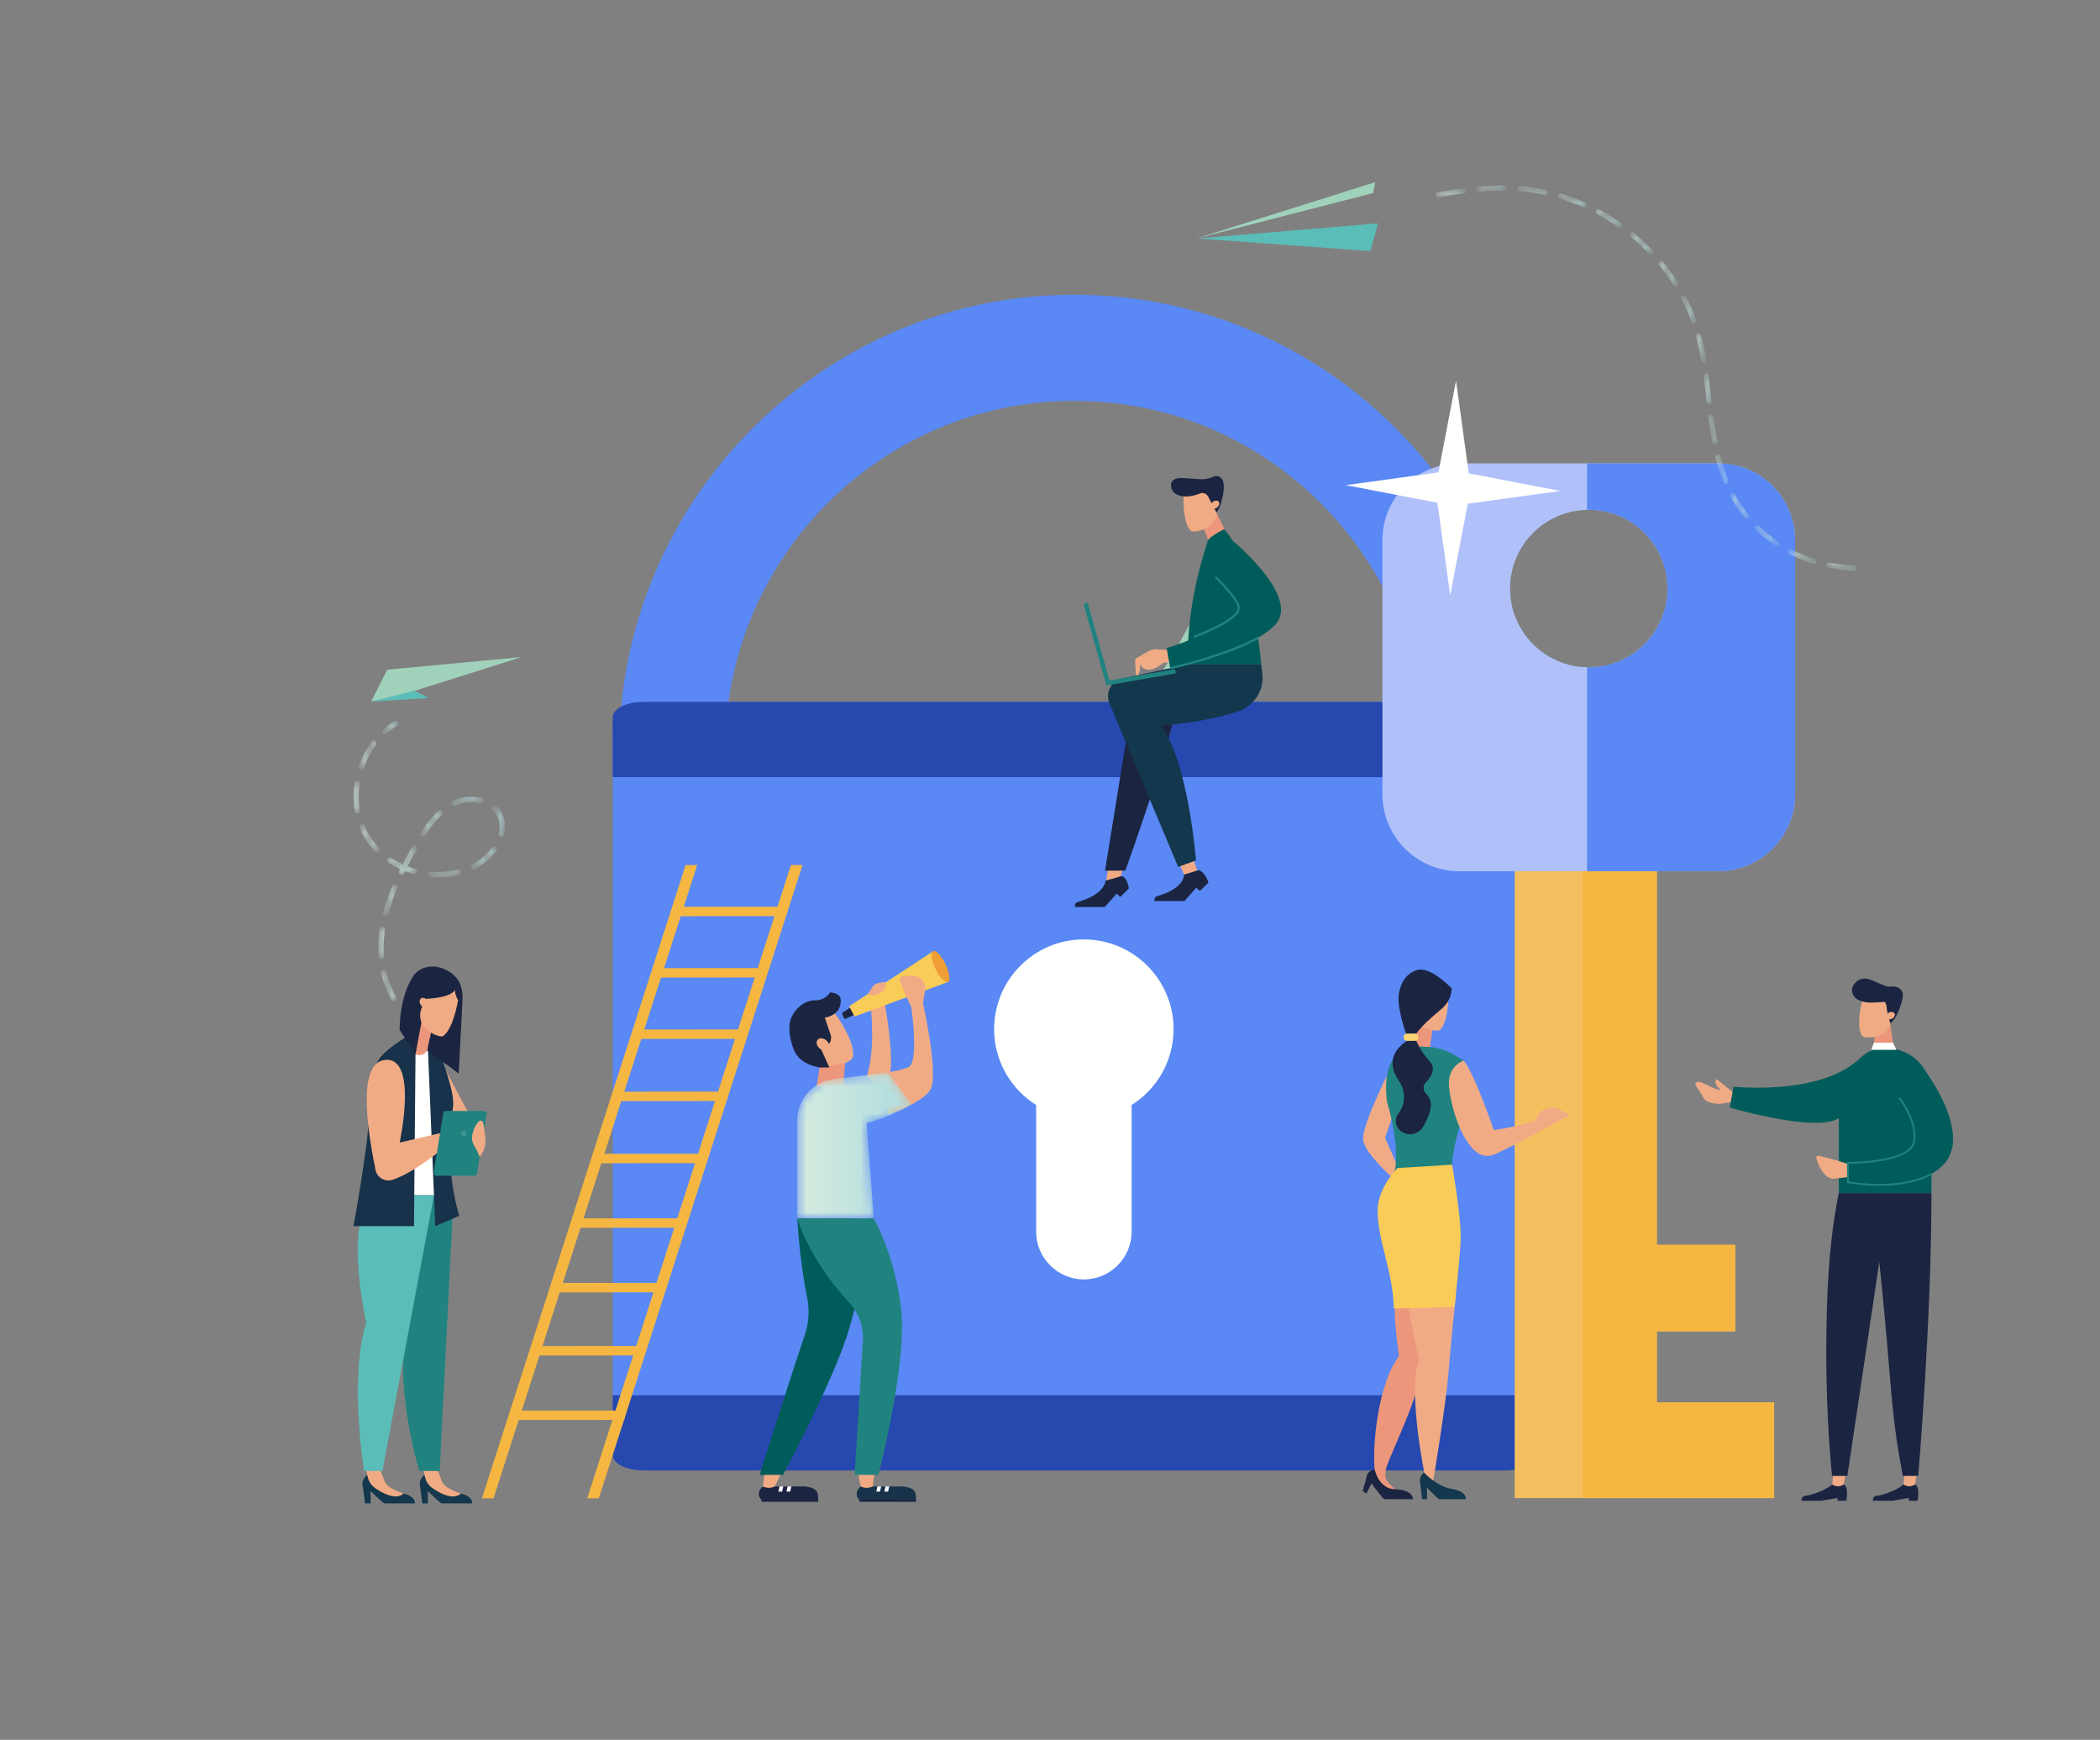 <svg width="233" height="193" viewBox="0 0 233 193" fill="none" xmlns="http://www.w3.org/2000/svg">
<rect x="0" y="0" width="233" height="193" fill="#808080" stroke="none"/>
<path fill-rule="evenodd" clip-rule="evenodd" d="M80.661 79.252C82.646 59.742 99.159 44.466 119.182 44.466C139.206 44.466 155.719 59.742 157.703 79.252H169.516C167.494 53.244 145.7 32.696 119.182 32.696C92.665 32.696 70.871 53.244 68.849 79.252H80.661Z" fill="#5A88F4"/>
<path fill-rule="evenodd" clip-rule="evenodd" d="M166.975 162.549H71.391C69.515 162.549 67.981 161.014 67.981 159.139V81.272C67.981 79.397 69.515 77.862 71.391 77.862H166.975C168.851 77.862 170.385 79.397 170.385 81.272V159.139C170.385 161.014 168.851 162.549 166.975 162.549Z" fill="#5A88F4"/>
<path fill-rule="evenodd" clip-rule="evenodd" d="M170.385 86.207V79.567C170.385 78.629 168.851 77.862 166.975 77.862H71.391C69.515 77.862 67.981 78.629 67.981 79.567V86.207H170.385Z" fill="#2648AF"/>
<path fill-rule="evenodd" clip-rule="evenodd" d="M67.981 154.773V161.414C67.981 162.351 69.515 163.119 71.391 163.119H166.975C168.851 163.119 170.385 162.351 170.385 161.414V154.773H67.981Z" fill="#2648AF"/>
<path fill-rule="evenodd" clip-rule="evenodd" d="M130.211 114.163C130.211 108.665 125.754 104.208 120.256 104.208C114.759 104.208 110.302 108.665 110.302 114.163C110.302 117.712 112.165 120.819 114.962 122.582V136.631C114.962 139.543 117.346 141.926 120.258 141.926C123.172 141.926 125.556 139.543 125.556 136.631V122.58C128.349 120.817 130.211 117.711 130.211 114.163Z" fill="#FFFFFE"/>
<path fill-rule="evenodd" clip-rule="evenodd" d="M42.969 74.287L41.17 77.826L44.948 76.963L57.875 72.89L42.969 74.287Z" fill="#A0D2BB"/>
<path fill-rule="evenodd" clip-rule="evenodd" d="M41.17 77.826L47.589 77.427L46.016 76.627L41.17 77.826Z" fill="#5BBDB7"/>
<mask id="mask0" mask-type="alpha" maskUnits="userSpaceOnUse" x="42" y="79" width="3" height="3">
<path d="M42.587 81.387C42.553 81.37 42.522 81.346 42.496 81.316C42.386 81.19 42.4 81 42.526 80.89C42.923 80.545 43.35 80.237 43.796 79.975C43.94 79.889 44.125 79.937 44.209 80.082C44.294 80.226 44.246 80.411 44.102 80.495C43.688 80.738 43.291 81.025 42.922 81.346C42.826 81.429 42.694 81.441 42.587 81.387Z" fill="white"/>
</mask>
<g mask="url(#mask0)">
<path fill-rule="evenodd" clip-rule="evenodd" d="M42.587 81.387C42.553 81.37 42.522 81.346 42.496 81.316C42.386 81.19 42.4 81 42.526 80.89C42.923 80.545 43.35 80.237 43.796 79.975C43.94 79.889 44.125 79.937 44.209 80.082C44.294 80.226 44.246 80.411 44.102 80.495C43.688 80.738 43.291 81.025 42.922 81.346C42.826 81.429 42.694 81.441 42.587 81.387Z" fill="url(#paint0_linear)"/>
</g>
<mask id="mask1" mask-type="alpha" maskUnits="userSpaceOnUse" x="39" y="82" width="18" height="33">
<path d="M50.243 89.368C50.185 89.338 50.136 89.289 50.107 89.225C50.037 89.073 50.103 88.894 50.254 88.824C51.236 88.371 52.396 88.262 53.436 88.525C53.596 88.567 53.695 88.73 53.654 88.892C53.614 89.054 53.449 89.151 53.288 89.111C52.393 88.884 51.354 88.982 50.507 89.373C50.42 89.413 50.323 89.408 50.243 89.368ZM55.491 92.797C55.368 92.735 55.3 92.594 55.335 92.455C55.516 91.733 55.449 91.067 55.139 90.475C55.029 90.267 54.891 90.075 54.725 89.905C54.609 89.785 54.611 89.594 54.731 89.478C54.85 89.362 55.042 89.364 55.158 89.484C55.363 89.696 55.537 89.934 55.673 90.194C56.05 90.911 56.136 91.743 55.921 92.602C55.88 92.763 55.716 92.862 55.554 92.822C55.532 92.816 55.511 92.808 55.491 92.797ZM39.925 85.413C39.793 85.346 39.727 85.19 39.776 85.046C39.931 84.594 40.12 84.15 40.334 83.728C40.595 83.216 40.899 82.727 41.239 82.275C41.339 82.142 41.528 82.115 41.662 82.216C41.795 82.316 41.822 82.506 41.721 82.639C41.403 83.062 41.117 83.521 40.873 84.001C40.67 84.399 40.494 84.817 40.348 85.242C40.294 85.4 40.122 85.484 39.964 85.43C39.95 85.425 39.937 85.419 39.925 85.413ZM46.817 92.752C46.808 92.747 46.798 92.742 46.79 92.737C46.649 92.646 46.609 92.459 46.699 92.319C47.378 91.266 48.004 90.496 48.668 89.897C48.792 89.785 48.983 89.795 49.095 89.919C49.206 90.042 49.196 90.233 49.072 90.345C48.449 90.908 47.856 91.639 47.207 92.646C47.122 92.778 46.953 92.822 46.817 92.752ZM52.395 96.387C52.341 96.359 52.294 96.314 52.264 96.256C52.188 96.107 52.247 95.925 52.395 95.849C52.621 95.733 52.841 95.606 53.05 95.47C53.644 95.084 54.179 94.574 54.596 93.993C54.693 93.858 54.883 93.827 55.017 93.924C55.153 94.022 55.183 94.21 55.086 94.346C54.625 94.986 54.035 95.55 53.379 95.976C53.154 96.123 52.915 96.261 52.67 96.387C52.581 96.432 52.479 96.429 52.395 96.387ZM39.521 90.226C39.439 90.185 39.377 90.106 39.36 90.009C39.181 88.991 39.172 87.937 39.33 86.875C39.355 86.71 39.508 86.596 39.673 86.621C39.839 86.645 39.952 86.8 39.927 86.964C39.778 87.961 39.788 88.951 39.955 89.905C39.983 90.069 39.874 90.226 39.71 90.254C39.643 90.266 39.577 90.255 39.521 90.226ZM47.66 97.266C47.553 97.211 47.485 97.097 47.496 96.971C47.509 96.805 47.656 96.681 47.822 96.695C48.828 96.781 49.813 96.705 50.749 96.467C50.91 96.426 51.075 96.524 51.116 96.686C51.157 96.847 51.059 97.012 50.898 97.053C49.896 97.307 48.844 97.389 47.771 97.297C47.731 97.293 47.693 97.282 47.66 97.266ZM41.69 94.514C41.661 94.5 41.634 94.48 41.611 94.456C41.151 93.983 40.751 93.463 40.423 92.911C40.218 92.566 40.036 92.201 39.883 91.827C39.819 91.672 39.893 91.496 40.047 91.433C40.202 91.369 40.378 91.444 40.441 91.598C40.584 91.945 40.752 92.283 40.942 92.603C41.246 93.114 41.616 93.596 42.043 94.035C42.16 94.154 42.157 94.346 42.037 94.462C41.943 94.554 41.802 94.571 41.69 94.514ZM44.419 97.001C44.272 96.926 44.212 96.747 44.285 96.598C44.318 96.532 44.35 96.466 44.383 96.4C43.924 96.187 43.481 95.94 43.065 95.662C42.927 95.57 42.889 95.382 42.982 95.244C43.075 95.105 43.262 95.065 43.401 95.16C43.796 95.424 44.219 95.66 44.658 95.862C44.982 95.239 45.339 94.593 45.744 93.896C45.828 93.752 46.014 93.704 46.157 93.787C46.301 93.871 46.35 94.056 46.266 94.2C45.876 94.871 45.531 95.496 45.217 96.096C45.499 96.205 45.786 96.299 46.078 96.38C46.242 96.427 46.334 96.592 46.288 96.752C46.244 96.913 46.077 97.007 45.916 96.963C45.586 96.871 45.259 96.762 44.94 96.637C44.902 96.713 44.864 96.789 44.827 96.865C44.753 97.014 44.572 97.076 44.423 97.002C44.421 97.002 44.42 97.001 44.419 97.001ZM42.665 101.548C42.541 101.485 42.474 101.342 42.511 101.201C42.759 100.265 43.097 99.282 43.518 98.28C43.582 98.126 43.759 98.054 43.913 98.118C44.062 98.177 44.139 98.359 44.074 98.513C43.665 99.49 43.335 100.446 43.094 101.357C43.052 101.517 42.887 101.614 42.725 101.571C42.704 101.565 42.684 101.557 42.665 101.548ZM42.148 106.378C42.057 106.332 41.992 106.24 41.984 106.131L41.975 105.985C41.923 105.024 41.975 104.028 42.129 103.023C42.154 102.858 42.309 102.744 42.473 102.77C42.638 102.793 42.751 102.949 42.726 103.113C42.578 104.078 42.529 105.034 42.578 105.952L42.586 106.088C42.598 106.254 42.472 106.398 42.306 106.41C42.25 106.414 42.195 106.402 42.148 106.378ZM43.558 111.009C43.507 110.983 43.463 110.943 43.433 110.889C42.916 109.979 42.526 109.003 42.275 107.987C42.235 107.825 42.335 107.661 42.497 107.621C42.658 107.582 42.822 107.68 42.862 107.842C43.099 108.805 43.468 109.73 43.957 110.591C44.04 110.736 43.989 110.92 43.844 111.002C43.752 111.054 43.645 111.053 43.558 111.009ZM46.889 114.504C46.882 114.501 46.877 114.498 46.872 114.495C45.998 113.979 45.2 113.287 44.498 112.44C44.392 112.311 44.41 112.121 44.538 112.014C44.667 111.908 44.857 111.928 44.964 112.055C45.62 112.848 46.365 113.494 47.179 113.974C47.322 114.059 47.37 114.244 47.285 114.388C47.204 114.526 47.03 114.576 46.889 114.504Z" fill="white"/>
</mask>
<g mask="url(#mask1)">
<path fill-rule="evenodd" clip-rule="evenodd" d="M50.243 89.368C50.185 89.338 50.136 89.289 50.107 89.225C50.037 89.073 50.103 88.894 50.254 88.824C51.236 88.371 52.396 88.262 53.436 88.525C53.596 88.567 53.695 88.73 53.654 88.892C53.614 89.054 53.449 89.151 53.288 89.111C52.393 88.884 51.354 88.982 50.507 89.373C50.42 89.413 50.323 89.408 50.243 89.368ZM55.491 92.797C55.368 92.735 55.3 92.594 55.335 92.455C55.516 91.733 55.449 91.067 55.139 90.475C55.029 90.267 54.891 90.075 54.725 89.905C54.609 89.785 54.611 89.594 54.731 89.478C54.85 89.362 55.042 89.364 55.158 89.484C55.363 89.696 55.537 89.934 55.673 90.194C56.05 90.911 56.136 91.743 55.921 92.602C55.88 92.763 55.716 92.862 55.554 92.822C55.532 92.816 55.511 92.808 55.491 92.797ZM39.925 85.413C39.793 85.346 39.727 85.19 39.776 85.046C39.931 84.594 40.12 84.15 40.334 83.728C40.595 83.216 40.899 82.727 41.239 82.275C41.339 82.142 41.528 82.115 41.662 82.216C41.795 82.316 41.822 82.506 41.721 82.639C41.403 83.062 41.117 83.521 40.873 84.001C40.67 84.399 40.494 84.817 40.348 85.242C40.294 85.4 40.122 85.484 39.964 85.43C39.95 85.425 39.937 85.419 39.925 85.413ZM46.817 92.752C46.808 92.747 46.798 92.742 46.79 92.737C46.649 92.646 46.609 92.459 46.699 92.319C47.378 91.266 48.004 90.496 48.668 89.897C48.792 89.785 48.983 89.795 49.095 89.919C49.206 90.042 49.196 90.233 49.072 90.345C48.449 90.908 47.856 91.639 47.207 92.646C47.122 92.778 46.953 92.822 46.817 92.752ZM52.395 96.387C52.341 96.359 52.294 96.314 52.264 96.256C52.188 96.107 52.247 95.925 52.395 95.849C52.621 95.733 52.841 95.606 53.05 95.47C53.644 95.084 54.179 94.574 54.596 93.993C54.693 93.858 54.883 93.827 55.017 93.924C55.153 94.022 55.183 94.21 55.086 94.346C54.625 94.986 54.035 95.55 53.379 95.976C53.154 96.123 52.915 96.261 52.67 96.387C52.581 96.432 52.479 96.429 52.395 96.387ZM39.521 90.226C39.439 90.185 39.377 90.106 39.36 90.009C39.181 88.991 39.172 87.937 39.33 86.875C39.355 86.71 39.508 86.596 39.673 86.621C39.839 86.645 39.952 86.8 39.927 86.964C39.778 87.961 39.788 88.951 39.955 89.905C39.983 90.069 39.874 90.226 39.71 90.254C39.643 90.266 39.577 90.255 39.521 90.226ZM47.66 97.266C47.553 97.211 47.485 97.097 47.496 96.971C47.509 96.805 47.656 96.681 47.822 96.695C48.828 96.781 49.813 96.705 50.749 96.467C50.91 96.426 51.075 96.524 51.116 96.686C51.157 96.847 51.059 97.012 50.898 97.053C49.896 97.307 48.844 97.389 47.771 97.297C47.731 97.293 47.693 97.282 47.66 97.266ZM41.69 94.514C41.661 94.5 41.634 94.48 41.611 94.456C41.151 93.983 40.751 93.463 40.423 92.911C40.218 92.566 40.036 92.201 39.883 91.827C39.819 91.672 39.893 91.496 40.047 91.433C40.202 91.369 40.378 91.444 40.441 91.598C40.584 91.945 40.752 92.283 40.942 92.603C41.246 93.114 41.616 93.596 42.043 94.035C42.16 94.154 42.157 94.346 42.037 94.462C41.943 94.554 41.802 94.571 41.69 94.514ZM44.419 97.001C44.272 96.926 44.212 96.747 44.285 96.598C44.318 96.532 44.35 96.466 44.383 96.4C43.924 96.187 43.481 95.94 43.065 95.662C42.927 95.57 42.889 95.382 42.982 95.244C43.075 95.105 43.262 95.065 43.401 95.16C43.796 95.424 44.219 95.66 44.658 95.862C44.982 95.239 45.339 94.593 45.744 93.896C45.828 93.752 46.014 93.704 46.157 93.787C46.301 93.871 46.35 94.056 46.266 94.2C45.876 94.871 45.531 95.496 45.217 96.096C45.499 96.205 45.786 96.299 46.078 96.38C46.242 96.427 46.334 96.592 46.288 96.752C46.244 96.913 46.077 97.007 45.916 96.963C45.586 96.871 45.259 96.762 44.94 96.637C44.902 96.713 44.864 96.789 44.827 96.865C44.753 97.014 44.572 97.076 44.423 97.002C44.421 97.002 44.42 97.001 44.419 97.001ZM42.665 101.548C42.541 101.485 42.474 101.342 42.511 101.201C42.759 100.265 43.097 99.282 43.518 98.28C43.582 98.126 43.759 98.054 43.913 98.118C44.062 98.177 44.139 98.359 44.074 98.513C43.665 99.49 43.335 100.446 43.094 101.357C43.052 101.517 42.887 101.614 42.725 101.571C42.704 101.565 42.684 101.557 42.665 101.548ZM42.148 106.378C42.057 106.332 41.992 106.24 41.984 106.131L41.975 105.985C41.923 105.024 41.975 104.028 42.129 103.023C42.154 102.858 42.309 102.744 42.473 102.77C42.638 102.793 42.751 102.949 42.726 103.113C42.578 104.078 42.529 105.034 42.578 105.952L42.586 106.088C42.598 106.254 42.472 106.398 42.306 106.41C42.25 106.414 42.195 106.402 42.148 106.378ZM43.558 111.009C43.507 110.983 43.463 110.943 43.433 110.889C42.916 109.979 42.526 109.003 42.275 107.987C42.235 107.825 42.335 107.661 42.497 107.621C42.658 107.582 42.822 107.68 42.862 107.842C43.099 108.805 43.468 109.73 43.957 110.591C44.04 110.736 43.989 110.92 43.844 111.002C43.752 111.054 43.645 111.053 43.558 111.009ZM46.889 114.504C46.882 114.501 46.877 114.498 46.872 114.495C45.998 113.979 45.2 113.287 44.498 112.44C44.392 112.311 44.41 112.121 44.538 112.014C44.667 111.908 44.857 111.928 44.964 112.055C45.62 112.848 46.365 113.494 47.179 113.974C47.322 114.059 47.37 114.244 47.285 114.388C47.204 114.526 47.03 114.576 46.889 114.504Z" fill="url(#paint1_linear)"/>
</g>
<mask id="mask2" mask-type="alpha" maskUnits="userSpaceOnUse" x="48" y="114" width="3" height="2">
<path d="M48.592 115.242C48.466 115.178 48.399 115.031 48.439 114.89C48.485 114.73 48.652 114.637 48.812 114.682C49.276 114.814 49.753 114.895 50.232 114.921C50.398 114.93 50.526 115.073 50.517 115.239C50.507 115.406 50.365 115.533 50.199 115.524C49.675 115.496 49.153 115.408 48.647 115.263C48.627 115.258 48.61 115.251 48.592 115.242Z" fill="white"/>
</mask>
<g mask="url(#mask2)">
<path fill-rule="evenodd" clip-rule="evenodd" d="M48.592 115.242C48.466 115.178 48.399 115.031 48.439 114.89C48.485 114.73 48.652 114.637 48.812 114.682C49.276 114.814 49.753 114.895 50.232 114.921C50.398 114.93 50.526 115.073 50.517 115.239C50.507 115.406 50.365 115.533 50.199 115.524C49.675 115.496 49.153 115.408 48.647 115.263C48.627 115.258 48.61 115.251 48.592 115.242Z" fill="url(#paint2_linear)"/>
</g>
<path fill-rule="evenodd" clip-rule="evenodd" d="M203.295 164.672C203.295 164.672 202.507 165.404 200.707 165.862C200.312 165.963 199.884 165.828 199.884 166.481C200.725 166.481 202.067 166.481 202.067 166.481L203.883 166.167V166.481H204.864C204.864 166.481 205.137 164.878 204.564 164.672C204.034 164.672 203.295 164.672 203.295 164.672Z" fill="#1B2441"/>
<path fill-rule="evenodd" clip-rule="evenodd" d="M203.406 163.521L203.295 164.672C203.653 164.92 204.123 164.936 204.497 164.712L204.565 164.672L204.768 163.521H203.406Z" fill="#F0AB85"/>
<path fill-rule="evenodd" clip-rule="evenodd" d="M211.202 164.672C211.202 164.672 210.412 165.404 208.614 165.862C208.218 165.963 207.791 165.828 207.791 166.481C208.631 166.481 209.974 166.481 209.974 166.481L211.79 166.167V166.481H212.77C212.77 166.481 213.044 164.878 212.471 164.672C211.94 164.672 211.202 164.672 211.202 164.672Z" fill="#1B2441"/>
<path fill-rule="evenodd" clip-rule="evenodd" d="M211.313 163.521L211.202 164.672C211.56 164.92 212.03 164.936 212.404 164.712L212.471 164.672L212.675 163.521H211.313Z" fill="#F0AB85"/>
<path fill-rule="evenodd" clip-rule="evenodd" d="M191.597 120.92C191.475 120.955 191.049 121.033 190.233 120.745C189.501 120.487 188.152 119.475 188.099 120.348C188.595 121.045 189.095 121.929 189.095 121.929C189.437 122.318 190.289 122.464 190.841 122.45L192.545 122.192C192.545 122.192 193.017 121.455 193.046 121.424L192.804 121.156C192.387 121.145 191.98 121.062 191.597 120.92Z" fill="#F0AB85"/>
<path fill-rule="evenodd" clip-rule="evenodd" d="M191.205 121.141C191.205 121.141 191.165 121.167 191.086 121.195C191.161 121.278 191.23 121.365 191.297 121.453C191.66 121.632 192.018 121.822 192.38 122.006C192.461 121.768 192.575 121.435 192.587 121.412L190.471 119.71C190.471 119.71 190.154 119.892 190.459 120.381C190.765 120.871 191.205 121.141 191.205 121.141Z" fill="#F0AB85"/>
<path fill-rule="evenodd" clip-rule="evenodd" d="M208.027 114.673L207.799 116.928L210.214 117.024L209.731 113.528L208.027 114.673Z" fill="#EC967C"/>
<path fill-rule="evenodd" clip-rule="evenodd" d="M207.285 115.086C207.004 115.078 206.744 115.036 206.608 114.925C205.799 113.747 206.721 110.574 206.721 110.574L208.015 110.029L209.659 111.054L209.753 113.181C209.777 113.749 209.505 114.294 209.018 114.648C208.498 114.94 207.896 115.102 207.285 115.086Z" fill="#F0AB85"/>
<path fill-rule="evenodd" clip-rule="evenodd" d="M209.4 112.26C209.309 111.902 209.357 111.078 208.993 111.137C208.727 111.181 207.819 111.218 207.512 111.218C206.783 111.218 205.482 110.933 205.482 109.823C205.482 109.268 206.021 108.79 206.362 108.648C206.696 108.508 207.074 108.515 207.416 108.634C208.219 108.915 209.284 109.534 209.709 109.449C210.424 109.305 211.137 109.725 211.127 110.332C211.116 110.98 210.778 111.955 210.459 112.576C210.274 112.934 210.027 113.256 209.731 113.528L209.4 112.26Z" fill="#1B2441"/>
<path fill-rule="evenodd" clip-rule="evenodd" d="M210.139 112.34C209.977 112.197 209.672 112.224 209.46 112.401C209.247 112.578 209.206 112.837 209.368 112.981C209.531 113.125 209.836 113.098 210.048 112.92C210.261 112.744 210.301 112.484 210.139 112.34Z" fill="#F0AB85"/>
<path fill-rule="evenodd" clip-rule="evenodd" d="M205.715 117.943C201.162 121.483 192.332 120.547 192.332 120.547L191.923 122.862C191.923 122.862 203.127 126.172 204.525 123.523C205.922 120.875 210.268 114.403 205.715 117.943Z" fill="#005C5A"/>
<path fill-rule="evenodd" clip-rule="evenodd" d="M209.006 116.274C208.924 116.274 208.842 116.275 208.762 116.278C206.097 116.376 204.016 120.053 204.016 122.719V132.363H214.3V121.327C214.3 118.874 212.544 116.73 210.12 116.357C209.774 116.304 209.404 116.274 209.006 116.274Z" fill="#005C5A"/>
<path fill-rule="evenodd" clip-rule="evenodd" d="M205.725 130.496L203.45 130.758C202.519 130.794 201.773 129.469 201.523 128.455C201.485 128.303 201.625 128.166 201.777 128.204C202.577 128.4 204.633 128.918 205.178 129.189L205.725 130.496Z" fill="#F0AB85"/>
<path fill-rule="evenodd" clip-rule="evenodd" d="M213.696 118.918C213.696 118.918 218.882 125.846 215.624 129.206C212.366 132.566 205.034 131.141 205.034 131.141V129.002C205.034 129.002 211.958 129.019 212.366 126.669C212.773 124.318 210.719 121.772 210.719 121.772" fill="#005C5A"/>
<path fill-rule="evenodd" clip-rule="evenodd" d="M214.3 130.096C211.018 131.987 205.85 131.179 205.136 131.056V129.104C206.035 129.096 212.072 128.963 212.466 126.686C212.876 124.318 210.883 121.814 210.799 121.709L210.64 121.837C210.66 121.862 212.66 124.373 212.265 126.652C211.879 128.88 205.172 128.901 205.036 128.901H205.034L204.933 128.9V131.225L205.015 131.241C205.048 131.247 206.574 131.535 208.537 131.535C210.365 131.535 212.569 131.282 214.3 130.325V130.096Z" fill="#21837F"/>
<path fill-rule="evenodd" clip-rule="evenodd" d="M204.016 132.362C202.841 138.066 202.66 144.206 202.633 149.358C202.59 157.658 203.272 163.723 203.272 163.723H204.968L208.512 139.998C208.512 139.998 208.899 143.526 209.421 149.509C209.832 154.204 210.025 158.173 211.128 163.723C212.836 163.723 212.831 163.723 212.831 163.723C212.831 163.723 214.3 146.592 214.3 132.362C210.314 132.362 206.067 132.362 204.016 132.362Z" fill="#1B2441"/>
<path fill-rule="evenodd" clip-rule="evenodd" d="M207.906 115.665H210.054L210.396 116.456H207.629L207.906 115.665Z" fill="#FFFFFE"/>
<path fill-rule="evenodd" clip-rule="evenodd" d="M183.826 155.564V147.684H192.526V138.093H183.826V95.96H168.057V166.183H196.843V155.564H183.826Z" fill="#F4C05F"/>
<path fill-rule="evenodd" clip-rule="evenodd" d="M183.826 155.564V147.684H192.527V138.093H183.826V95.96H175.592V166.183H196.843V155.564H183.826Z" fill="#F5B742"/>
<path fill-rule="evenodd" clip-rule="evenodd" d="M176.279 74.024C171.454 74.024 167.544 70.113 167.544 65.289C167.544 60.465 171.454 56.554 176.279 56.554C181.103 56.554 185.013 60.465 185.013 65.289C185.013 70.113 181.103 74.024 176.279 74.024ZM190.665 51.404H161.891C157.213 51.404 153.385 55.232 153.385 59.91V88.138C153.385 92.816 157.213 96.644 161.891 96.644H190.665C195.344 96.644 199.172 92.816 199.172 88.138V59.91C199.172 55.232 195.344 51.404 190.665 51.404Z" fill="#B0C1FA"/>
<path fill-rule="evenodd" clip-rule="evenodd" d="M190.665 51.404H176.085V56.564C176.151 56.563 176.213 56.554 176.278 56.554C181.103 56.554 185.013 60.465 185.013 65.289C185.013 70.113 181.103 74.024 176.278 74.024C176.213 74.024 176.151 74.016 176.085 74.015V96.644H190.665C195.344 96.644 199.172 92.816 199.172 88.138V59.91C199.172 55.232 195.344 51.404 190.665 51.404Z" fill="#5A88F4"/>
<path fill-rule="evenodd" clip-rule="evenodd" d="M162.855 55.878L173.132 54.462L162.964 52.51L161.549 42.234L159.597 52.401L149.321 53.817L159.488 55.769L160.903 66.045L162.855 55.878Z" fill="#FFFFFE"/>
<path fill-rule="evenodd" clip-rule="evenodd" d="M132.77 26.449L152.342 21.418L152.59 20.206" fill="#A0D2BB"/>
<path fill-rule="evenodd" clip-rule="evenodd" d="M152.9 24.776L152.875 24.817L152.054 27.855L132.819 26.451L152.9 24.776Z" fill="#5BBDB7"/>
<mask id="mask3" mask-type="alpha" maskUnits="userSpaceOnUse" x="198" y="60" width="4" height="3">
<path d="M200.661 61.772C200.021 61.547 199.387 61.272 198.777 60.955C198.638 60.883 198.467 60.938 198.394 61.077C198.322 61.216 198.376 61.388 198.516 61.46C199.148 61.789 199.807 62.075 200.472 62.309C200.712 62.394 200.954 62.473 201.197 62.545C201.287 62.573 201.379 62.554 201.448 62.502C201.496 62.466 201.533 62.416 201.551 62.355C201.597 62.205 201.511 62.046 201.361 62.001C201.126 61.931 200.893 61.854 200.661 61.772Z" fill="white"/>
</mask>
<g mask="url(#mask3)">
<path fill-rule="evenodd" clip-rule="evenodd" d="M200.661 61.772C200.021 61.547 199.387 61.272 198.777 60.955C198.638 60.883 198.467 60.938 198.394 61.077C198.322 61.216 198.376 61.388 198.516 61.46C199.148 61.789 199.807 62.075 200.472 62.309C200.712 62.394 200.954 62.473 201.197 62.545C201.287 62.573 201.379 62.554 201.448 62.502C201.496 62.466 201.533 62.416 201.551 62.355C201.597 62.205 201.511 62.046 201.361 62.001C201.126 61.931 200.893 61.854 200.661 61.772Z" fill="url(#paint3_linear)"/>
</g>
<mask id="mask4" mask-type="alpha" maskUnits="userSpaceOnUse" x="159" y="20" width="4" height="2">
<path d="M162.356 20.877C161.469 20.991 160.545 21.137 159.532 21.324C159.378 21.352 159.276 21.5 159.304 21.655C159.333 21.809 159.481 21.912 159.635 21.883C160.638 21.698 161.552 21.553 162.428 21.441C162.478 21.434 162.524 21.416 162.561 21.387C162.641 21.329 162.688 21.228 162.674 21.123C162.654 20.967 162.512 20.857 162.356 20.877Z" fill="white"/>
</mask>
<g mask="url(#mask4)">
<path fill-rule="evenodd" clip-rule="evenodd" d="M162.356 20.877C161.469 20.991 160.545 21.137 159.532 21.324C159.378 21.352 159.276 21.5 159.304 21.655C159.333 21.809 159.481 21.912 159.635 21.883C160.638 21.698 161.552 21.553 162.428 21.441C162.478 21.434 162.524 21.416 162.561 21.387C162.641 21.329 162.688 21.228 162.674 21.123C162.654 20.967 162.512 20.857 162.356 20.877Z" fill="url(#paint4_linear)"/>
</g>
<mask id="mask5" mask-type="alpha" maskUnits="userSpaceOnUse" x="163" y="20" width="5" height="2">
<path d="M167.098 21.095C167.168 21.043 167.213 20.961 167.214 20.869C167.215 20.712 167.089 20.583 166.931 20.582C166.02 20.573 165.055 20.612 164.065 20.694C163.909 20.708 163.792 20.845 163.806 21.001C163.819 21.158 163.956 21.275 164.112 21.261C165.085 21.18 166.032 21.142 166.927 21.15C166.991 21.151 167.05 21.13 167.098 21.095Z" fill="white"/>
</mask>
<g mask="url(#mask5)">
<path fill-rule="evenodd" clip-rule="evenodd" d="M167.098 21.095C167.168 21.043 167.213 20.961 167.214 20.869C167.215 20.712 167.089 20.583 166.931 20.582C166.02 20.573 165.055 20.612 164.065 20.694C163.909 20.708 163.792 20.845 163.806 21.001C163.819 21.158 163.956 21.275 164.112 21.261C165.085 21.18 166.032 21.142 166.927 21.15C166.991 21.151 167.05 21.13 167.098 21.095Z" fill="url(#paint5_linear)"/>
</g>
<mask id="mask6" mask-type="alpha" maskUnits="userSpaceOnUse" x="194" y="58" width="4" height="3">
<path d="M195.174 58.344C195.062 58.235 194.883 58.233 194.773 58.349C194.662 58.462 194.664 58.642 194.778 58.751C195.467 59.425 196.222 60.038 197.022 60.574C197.124 60.643 197.255 60.636 197.349 60.566C197.374 60.548 197.397 60.524 197.416 60.496C197.503 60.366 197.469 60.189 197.338 60.102C196.568 59.585 195.839 58.993 195.174 58.344Z" fill="white"/>
</mask>
<g mask="url(#mask6)">
<path fill-rule="evenodd" clip-rule="evenodd" d="M195.174 58.344C195.062 58.235 194.883 58.233 194.773 58.349C194.662 58.462 194.664 58.642 194.778 58.751C195.467 59.425 196.222 60.038 197.022 60.574C197.124 60.643 197.255 60.636 197.349 60.566C197.374 60.548 197.397 60.524 197.416 60.496C197.503 60.366 197.469 60.189 197.338 60.102C196.568 59.585 195.839 58.993 195.174 58.344Z" fill="url(#paint6_linear)"/>
</g>
<mask id="mask7" mask-type="alpha" maskUnits="userSpaceOnUse" x="191" y="54" width="4" height="4">
<path d="M194.002 57.512C194.124 57.412 194.141 57.233 194.041 57.111C193.881 56.915 193.725 56.715 193.574 56.512C193.169 55.966 192.802 55.391 192.481 54.803C192.406 54.665 192.233 54.614 192.095 54.689C191.961 54.764 191.906 54.938 191.982 55.075C192.315 55.686 192.697 56.283 193.116 56.85C193.273 57.061 193.435 57.269 193.602 57.472C193.698 57.59 193.869 57.61 193.991 57.52C193.995 57.518 193.998 57.514 194.002 57.512Z" fill="white"/>
</mask>
<g mask="url(#mask7)">
<path fill-rule="evenodd" clip-rule="evenodd" d="M194.002 57.512C194.124 57.412 194.141 57.233 194.041 57.111C193.881 56.915 193.725 56.715 193.574 56.512C193.169 55.966 192.802 55.391 192.481 54.803C192.406 54.665 192.233 54.614 192.095 54.689C191.961 54.764 191.906 54.938 191.982 55.075C192.315 55.686 192.697 56.283 193.116 56.85C193.273 57.061 193.435 57.269 193.602 57.472C193.698 57.59 193.869 57.61 193.991 57.52C193.995 57.518 193.998 57.514 194.002 57.512Z" fill="url(#paint7_linear)"/>
</g>
<mask id="mask8" mask-type="alpha" maskUnits="userSpaceOnUse" x="190" y="50" width="2" height="4">
<path d="M191.609 53.662C191.631 53.653 191.651 53.641 191.67 53.628C191.772 53.552 191.814 53.414 191.763 53.291C191.426 52.471 191.142 51.6 190.898 50.63C190.86 50.477 190.705 50.385 190.553 50.423C190.401 50.461 190.309 50.616 190.347 50.768C190.598 51.766 190.89 52.662 191.238 53.507C191.297 53.653 191.464 53.722 191.609 53.662Z" fill="white"/>
</mask>
<g mask="url(#mask8)">
<path fill-rule="evenodd" clip-rule="evenodd" d="M191.609 53.662C191.631 53.653 191.651 53.641 191.67 53.628C191.772 53.552 191.814 53.414 191.763 53.291C191.426 52.471 191.142 51.6 190.898 50.63C190.86 50.477 190.705 50.385 190.553 50.423C190.401 50.461 190.309 50.616 190.347 50.768C190.598 51.766 190.89 52.662 191.238 53.507C191.297 53.653 191.464 53.722 191.609 53.662Z" fill="url(#paint8_linear)"/>
</g>
<mask id="mask9" mask-type="alpha" maskUnits="userSpaceOnUse" x="184" y="28" width="3" height="4">
<path d="M184.069 29.4C184.306 29.689 184.535 29.984 184.758 30.283C185.093 30.736 185.413 31.204 185.709 31.676C185.792 31.81 185.968 31.85 186.101 31.766C186.107 31.762 186.114 31.758 186.12 31.754C186.238 31.666 186.27 31.501 186.191 31.375C185.888 30.89 185.559 30.41 185.215 29.945C184.988 29.637 184.752 29.335 184.509 29.039C184.409 28.918 184.239 28.884 184.108 29C183.987 29.1 183.97 29.279 184.069 29.4Z" fill="white"/>
</mask>
<g mask="url(#mask9)">
<path fill-rule="evenodd" clip-rule="evenodd" d="M184.069 29.4C184.306 29.689 184.535 29.984 184.758 30.283C185.093 30.736 185.413 31.204 185.709 31.676C185.792 31.81 185.968 31.85 186.101 31.766C186.107 31.762 186.114 31.758 186.12 31.754C186.238 31.666 186.27 31.501 186.191 31.375C185.888 30.89 185.559 30.41 185.215 29.945C184.988 29.637 184.752 29.335 184.509 29.039C184.409 28.918 184.239 28.884 184.108 29C183.987 29.1 183.97 29.279 184.069 29.4Z" fill="url(#paint9_linear)"/>
</g>
<mask id="mask10" mask-type="alpha" maskUnits="userSpaceOnUse" x="186" y="32" width="3" height="4">
<path d="M186.547 33.137C186.982 33.969 187.361 34.833 187.674 35.702C187.727 35.85 187.89 35.927 188.038 35.874C188.065 35.864 188.089 35.851 188.111 35.835C188.209 35.762 188.253 35.631 188.209 35.51C187.888 34.616 187.498 33.729 187.051 32.873C186.979 32.734 186.807 32.68 186.668 32.753C186.531 32.824 186.474 32.997 186.547 33.137Z" fill="white"/>
</mask>
<g mask="url(#mask10)">
<path fill-rule="evenodd" clip-rule="evenodd" d="M186.547 33.137C186.982 33.969 187.361 34.833 187.674 35.702C187.727 35.85 187.89 35.927 188.038 35.874C188.065 35.864 188.089 35.851 188.111 35.835C188.209 35.762 188.253 35.631 188.209 35.51C187.888 34.616 187.498 33.729 187.051 32.873C186.979 32.734 186.807 32.68 186.668 32.753C186.531 32.824 186.474 32.997 186.547 33.137Z" fill="url(#paint10_linear)"/>
</g>
<mask id="mask11" mask-type="alpha" maskUnits="userSpaceOnUse" x="180" y="25" width="4" height="4">
<path d="M180.894 26.23C181.617 26.823 182.31 27.466 182.952 28.139C183.052 28.244 183.214 28.256 183.327 28.172C183.337 28.164 183.346 28.157 183.355 28.148C183.468 28.04 183.472 27.86 183.364 27.747C182.705 27.057 181.996 26.398 181.255 25.79C181.134 25.69 180.954 25.707 180.855 25.83C180.755 25.951 180.773 26.13 180.894 26.23Z" fill="white"/>
</mask>
<g mask="url(#mask11)">
<path fill-rule="evenodd" clip-rule="evenodd" d="M180.894 26.23C181.617 26.823 182.31 27.466 182.952 28.139C183.052 28.244 183.214 28.256 183.327 28.172C183.337 28.164 183.346 28.157 183.355 28.148C183.468 28.04 183.472 27.86 183.364 27.747C182.705 27.057 181.996 26.398 181.255 25.79C181.134 25.69 180.954 25.707 180.855 25.83C180.755 25.951 180.773 26.13 180.894 26.23Z" fill="url(#paint11_linear)"/>
</g>
<mask id="mask12" mask-type="alpha" maskUnits="userSpaceOnUse" x="172" y="21" width="5" height="3">
<path d="M175.651 22.994C175.748 23.037 175.856 23.021 175.936 22.962C175.974 22.934 176.006 22.896 176.026 22.849C176.09 22.706 176.025 22.537 175.881 22.474C175.001 22.084 174.091 21.75 173.18 21.48C173.029 21.436 172.872 21.522 172.827 21.672C172.782 21.823 172.868 21.98 173.019 22.025C173.907 22.288 174.792 22.614 175.651 22.994Z" fill="white"/>
</mask>
<g mask="url(#mask12)">
<path fill-rule="evenodd" clip-rule="evenodd" d="M175.651 22.994C175.748 23.037 175.856 23.021 175.936 22.962C175.974 22.934 176.006 22.896 176.026 22.849C176.09 22.706 176.025 22.537 175.881 22.474C175.001 22.084 174.091 21.75 173.18 21.48C173.029 21.436 172.872 21.522 172.827 21.672C172.782 21.823 172.868 21.98 173.019 22.025C173.907 22.288 174.792 22.614 175.651 22.994Z" fill="url(#paint12_linear)"/>
</g>
<mask id="mask13" mask-type="alpha" maskUnits="userSpaceOnUse" x="189" y="41" width="1" height="4">
<path d="M189.662 44.808C189.714 44.802 189.76 44.783 189.799 44.754C189.878 44.696 189.925 44.598 189.912 44.493L189.872 44.136C189.778 43.311 189.683 42.486 189.575 41.664C189.554 41.509 189.411 41.399 189.255 41.42C189.1 41.441 188.99 41.583 189.011 41.739C189.119 42.558 189.213 43.379 189.306 44.2L189.347 44.558C189.365 44.714 189.506 44.826 189.662 44.808Z" fill="white"/>
</mask>
<g mask="url(#mask13)">
<path fill-rule="evenodd" clip-rule="evenodd" d="M189.662 44.808C189.714 44.802 189.76 44.783 189.799 44.754C189.878 44.696 189.925 44.598 189.912 44.493L189.872 44.136C189.778 43.311 189.683 42.486 189.575 41.664C189.554 41.509 189.411 41.399 189.255 41.42C189.1 41.441 188.99 41.583 189.011 41.739C189.119 42.558 189.213 43.379 189.306 44.2L189.347 44.558C189.365 44.714 189.506 44.826 189.662 44.808Z" fill="url(#paint13_linear)"/>
</g>
<mask id="mask14" mask-type="alpha" maskUnits="userSpaceOnUse" x="177" y="23" width="4" height="3">
<path d="M179.553 25.209C179.656 25.281 179.79 25.276 179.887 25.204C179.91 25.187 179.931 25.166 179.949 25.14C180.04 25.012 180.01 24.834 179.881 24.744C179.097 24.191 178.273 23.682 177.434 23.232C177.294 23.158 177.123 23.211 177.048 23.349C176.974 23.487 177.026 23.659 177.165 23.734C177.985 24.172 178.788 24.668 179.553 25.209Z" fill="white"/>
</mask>
<g mask="url(#mask14)">
<path fill-rule="evenodd" clip-rule="evenodd" d="M179.553 25.209C179.656 25.281 179.79 25.276 179.887 25.204C179.91 25.187 179.931 25.166 179.949 25.14C180.04 25.012 180.01 24.834 179.881 24.744C179.097 24.191 178.273 23.682 177.434 23.232C177.294 23.158 177.123 23.211 177.048 23.349C176.974 23.487 177.026 23.659 177.165 23.734C177.985 24.172 178.788 24.668 179.553 25.209Z" fill="url(#paint14_linear)"/>
</g>
<mask id="mask15" mask-type="alpha" maskUnits="userSpaceOnUse" x="189" y="45" width="2" height="5">
<path d="M189.795 45.938C189.638 45.959 189.529 46.1 189.549 46.256C189.688 47.364 189.826 48.263 189.98 49.084C190.009 49.239 190.157 49.34 190.312 49.311C190.356 49.303 190.395 49.285 190.428 49.261C190.513 49.197 190.56 49.09 190.539 48.979C190.386 48.169 190.251 47.281 190.112 46.185C190.093 46.029 189.951 45.919 189.795 45.938Z" fill="white"/>
</mask>
<g mask="url(#mask15)">
<path fill-rule="evenodd" clip-rule="evenodd" d="M189.795 45.938C189.638 45.959 189.529 46.1 189.549 46.256C189.688 47.364 189.826 48.263 189.98 49.084C190.009 49.239 190.157 49.34 190.312 49.311C190.356 49.303 190.395 49.285 190.428 49.261C190.513 49.197 190.56 49.09 190.539 48.979C190.386 48.169 190.251 47.281 190.112 46.185C190.093 46.029 189.951 45.919 189.795 45.938Z" fill="url(#paint15_linear)"/>
</g>
<mask id="mask16" mask-type="alpha" maskUnits="userSpaceOnUse" x="202" y="62" width="5" height="2">
<path d="M202.989 62.401C202.836 62.371 202.686 62.471 202.657 62.626C202.625 62.779 202.726 62.929 202.881 62.959C203.767 63.135 204.699 63.254 205.732 63.328C205.803 63.333 205.869 63.312 205.922 63.273C205.986 63.225 206.03 63.15 206.036 63.064C206.047 62.907 205.929 62.771 205.772 62.76C204.764 62.689 203.853 62.571 202.989 62.401Z" fill="white"/>
</mask>
<g mask="url(#mask16)">
<path fill-rule="evenodd" clip-rule="evenodd" d="M202.989 62.401C202.836 62.371 202.686 62.471 202.657 62.626C202.625 62.779 202.726 62.929 202.881 62.959C203.767 63.135 204.699 63.254 205.732 63.328C205.803 63.333 205.869 63.312 205.922 63.273C205.986 63.225 206.03 63.15 206.036 63.064C206.047 62.907 205.929 62.771 205.772 62.76C204.764 62.689 203.853 62.571 202.989 62.401Z" fill="url(#paint16_linear)"/>
</g>
<mask id="mask17" mask-type="alpha" maskUnits="userSpaceOnUse" x="188" y="36" width="2" height="5">
<path d="M188.376 36.96C188.225 37.001 188.134 37.156 188.176 37.308C188.4 38.145 188.591 39.045 188.762 40.061C188.787 40.216 188.934 40.32 189.088 40.295C189.135 40.287 189.176 40.269 189.211 40.243C189.294 40.181 189.341 40.076 189.322 39.967C189.149 38.933 188.954 38.015 188.724 37.161C188.684 37.009 188.528 36.919 188.376 36.96Z" fill="white"/>
</mask>
<g mask="url(#mask17)">
<path fill-rule="evenodd" clip-rule="evenodd" d="M188.376 36.96C188.225 37.001 188.134 37.156 188.176 37.308C188.4 38.145 188.591 39.045 188.762 40.061C188.787 40.216 188.934 40.32 189.088 40.295C189.135 40.287 189.176 40.269 189.211 40.243C189.294 40.181 189.341 40.076 189.322 39.967C189.149 38.933 188.954 38.015 188.724 37.161C188.684 37.009 188.528 36.919 188.376 36.96Z" fill="url(#paint17_linear)"/>
</g>
<mask id="mask18" mask-type="alpha" maskUnits="userSpaceOnUse" x="168" y="20" width="4" height="2">
<path d="M169.651 20.75C169.319 20.711 168.986 20.679 168.654 20.653C168.498 20.642 168.361 20.759 168.349 20.915C168.338 21.072 168.455 21.209 168.612 21.221C168.936 21.245 169.26 21.276 169.584 21.315C170.185 21.386 170.792 21.486 171.388 21.612C171.47 21.63 171.553 21.609 171.616 21.562C171.67 21.523 171.709 21.464 171.724 21.393C171.757 21.239 171.659 21.088 171.505 21.056C170.893 20.926 170.269 20.823 169.651 20.75Z" fill="white"/>
</mask>
<g mask="url(#mask18)">
<path fill-rule="evenodd" clip-rule="evenodd" d="M169.651 20.75C169.319 20.711 168.986 20.679 168.654 20.653C168.498 20.642 168.361 20.759 168.349 20.915C168.338 21.072 168.455 21.209 168.612 21.221C168.936 21.245 169.26 21.276 169.584 21.315C170.185 21.386 170.792 21.486 171.388 21.612C171.47 21.63 171.553 21.609 171.616 21.562C171.67 21.523 171.709 21.464 171.724 21.393C171.757 21.239 171.659 21.088 171.505 21.056C170.893 20.926 170.269 20.823 169.651 20.75Z" fill="url(#paint18_linear)"/>
</g>
<path fill-rule="evenodd" clip-rule="evenodd" d="M154.818 117.455C154.818 117.455 150.975 124.853 151.245 126.481C151.515 128.109 154.818 130.935 154.818 130.935L155.351 130.012L153.675 126.222L155.834 120.001L154.818 117.455Z" fill="#F0AB85"/>
<path fill-rule="evenodd" clip-rule="evenodd" d="M158.936 114.28L158.624 116.398H156.742L156.549 113.145L158.936 114.28Z" fill="#EC967C"/>
<path fill-rule="evenodd" clip-rule="evenodd" d="M162.382 123.634V117.663C159.966 115.952 158.258 116.133 158.258 116.133C157.835 116.089 157.745 116.09 157.181 116.089C157.165 116.089 153.135 115.79 153.878 122.174C155.487 127.601 154.714 129.996 154.714 129.996C154.714 129.996 158.925 131.712 161.276 130.502C160.685 129.146 161.774 125.416 162.366 123.607C162.371 123.615 162.378 123.626 162.382 123.634Z" fill="#21837F"/>
<path fill-rule="evenodd" clip-rule="evenodd" d="M156.104 115.46C156.104 115.46 154.504 116.398 154.504 117.883C154.504 118.804 154.865 119.349 155.28 119.993C155.967 121.058 155.959 122.447 155.201 123.462C155.19 123.477 155.179 123.492 155.167 123.507C154.883 123.878 154.826 124.259 154.902 124.623C155.198 126.032 157.137 126.243 157.888 125.014C158.163 124.563 158.429 124.022 158.625 123.4C158.954 122.358 158.63 121.704 158.227 121.312C157.887 120.98 157.847 120.441 158.179 120.1C158.783 119.481 159.38 118.547 158.625 117.725C157.358 116.345 156.997 115.054 156.997 115.054L156.104 115.46Z" fill="#1B2441"/>
<path fill-rule="evenodd" clip-rule="evenodd" d="M152.536 163.134L153.664 163.33C153.897 161.931 157.405 155.297 157.691 151.852C158.007 148.028 158.896 143.77 158.896 143.77L155.123 142.647C155.123 142.647 154.167 142.647 155.216 150.442C152.857 153.54 152.225 160.567 152.536 163.134Z" fill="#EC967C"/>
<path fill-rule="evenodd" clip-rule="evenodd" d="M160.669 109.281L157.188 109.116L156.569 111.514C156.56 111.548 156.556 111.582 156.549 111.617C156.603 111.651 156.658 111.685 156.71 111.723C156.719 111.729 156.727 111.736 156.735 111.743C156.744 111.749 156.752 111.753 156.761 111.759C157.394 112.217 157.658 113 157.609 113.763C158.014 114.01 158.461 114.192 158.936 114.279C159.26 114.338 159.568 114.354 159.75 114.26C160.961 113.117 160.669 109.281 160.669 109.281Z" fill="#F0AB85"/>
<path fill-rule="evenodd" clip-rule="evenodd" d="M156.093 114.951C156.997 115.054 155.561 114.951 156.997 115.054C157.038 114.292 159.491 112.308 159.958 111.906C161.15 110.88 161.062 109.64 161.062 109.64C161.062 109.64 158.692 107.085 157.157 107.627C155.954 108.051 155.539 109 155.345 109.651C155.174 110.222 154.822 111.193 156.093 114.951Z" fill="#1B2441"/>
<path fill-rule="evenodd" clip-rule="evenodd" d="M155.314 139.812C155.314 139.812 156.201 145.144 157.434 150.847C156.146 154.291 158.108 163.901 158.144 163.867C158.292 163.727 158.97 164.563 158.97 164.563C158.97 164.563 160.401 156.081 160.718 152.257C161.034 148.432 161.518 143.769 161.518 143.769L155.314 139.812Z" fill="#F0AB85"/>
<path fill-rule="evenodd" clip-rule="evenodd" d="M157.984 163.33C157.984 163.33 157.447 163.785 157.546 164.365C157.644 164.946 157.783 166.306 157.783 166.306H158.336L158.319 165.038C158.32 164.955 159.503 166.306 159.704 166.306H162.626C162.626 166.306 162.82 165.45 161.104 165.175C159.388 164.9 157.984 163.33 157.984 163.33Z" fill="#13374D"/>
<path fill-rule="evenodd" clip-rule="evenodd" d="M156.995 115.46H156.104C155.904 115.46 155.741 115.297 155.741 115.097V115.011C155.741 114.812 155.904 114.648 156.104 114.648H156.995C157.195 114.648 157.358 114.812 157.358 115.011V115.097C157.358 115.297 157.195 115.46 156.995 115.46Z" fill="#FAD473"/>
<path fill-rule="evenodd" clip-rule="evenodd" d="M161.112 129.197C161.112 129.197 162.07 134.581 162.07 137.26C162.07 138.733 161.39 144.981 161.39 144.981C161.39 144.981 155.791 145.144 154.654 145.144C154.508 140.714 152.857 137.795 152.857 134.251C152.857 131.751 155.06 129.569 155.06 129.569L161.112 129.197Z" fill="#F9CC58"/>
<path fill-rule="evenodd" clip-rule="evenodd" d="M171.787 122.953L171.535 123.026C171.026 123.174 170.627 123.569 170.475 124.076L170.416 124.275C170.416 124.275 168.206 125.039 165.743 125.353C163.232 118.203 162.382 117.664 162.382 117.664C162.382 117.664 160.762 118.179 160.762 120.136C160.762 121.778 161.859 126.429 163.945 127.886C164.521 128.288 165.278 128.321 165.912 128.02C169.265 126.427 171.631 125.066 171.631 125.066L174.162 123.668L173.043 123.08C172.656 122.876 172.206 122.831 171.787 122.953Z" fill="#F0AB85"/>
<path fill-rule="evenodd" clip-rule="evenodd" d="M153.793 162.363L153.716 163.573C153.699 163.828 153.769 164.079 153.914 164.289C154.075 164.521 154.345 164.838 154.793 165.203C153.946 165.475 153.175 164.525 152.772 163.893C152.575 163.585 152.498 163.217 152.552 162.856L152.695 161.904L153.793 162.363Z" fill="#EC967C"/>
<path fill-rule="evenodd" clip-rule="evenodd" d="M152.536 163.028C152.536 163.028 151.79 163.095 151.667 163.662C151.543 164.229 151.191 165.376 151.191 165.376L151.598 165.7L152.17 164.563C152.17 164.563 153.403 166.224 153.599 166.306H156.789C156.789 166.306 156.789 165.25 154.793 165.203C152.953 165.158 152.536 163.028 152.536 163.028Z" fill="#1B2441"/>
<path fill-rule="evenodd" clip-rule="evenodd" d="M54.758 166.208L77.355 95.96H76.067L53.471 166.208H54.758Z" fill="#F5B742"/>
<path fill-rule="evenodd" clip-rule="evenodd" d="M66.442 166.208L89.039 95.96H87.752L65.155 166.208H66.442Z" fill="#F5B742"/>
<path fill-rule="evenodd" clip-rule="evenodd" d="M70.213 114.202V115.249L82.32 115.243L82.527 114.195L70.213 114.202Z" fill="#F5B742"/>
<path fill-rule="evenodd" clip-rule="evenodd" d="M72.716 107.396V108.443L84.823 108.436L85.03 107.389L72.716 107.396Z" fill="#F5B742"/>
<path fill-rule="evenodd" clip-rule="evenodd" d="M74.786 100.589V101.636L86.893 101.629L87.1 100.582L74.786 100.589Z" fill="#F5B742"/>
<path fill-rule="evenodd" clip-rule="evenodd" d="M68.008 121.097V122.144L80.115 122.137L80.322 121.09L68.008 121.097Z" fill="#F5B742"/>
<path fill-rule="evenodd" clip-rule="evenodd" d="M65.939 127.99V129.038L78.045 129.031L78.252 127.983L65.939 127.99Z" fill="#F5B742"/>
<path fill-rule="evenodd" clip-rule="evenodd" d="M63.797 135.153L63.308 136.201L75.415 136.194L75.622 135.146L63.797 135.153Z" fill="#F5B742"/>
<path fill-rule="evenodd" clip-rule="evenodd" d="M61.528 142.316L61.039 143.363L73.146 143.357L73.353 142.309L61.528 142.316Z" fill="#F5B742"/>
<path fill-rule="evenodd" clip-rule="evenodd" d="M59.402 149.318L58.913 150.366L71.02 150.359L71.227 149.312L59.402 149.318Z" fill="#F5B742"/>
<path fill-rule="evenodd" clip-rule="evenodd" d="M57.641 156.475L57.151 157.522L69.258 157.516L69.466 156.468L57.641 156.475Z" fill="#F5B742"/>
<path fill-rule="evenodd" clip-rule="evenodd" d="M95.507 164.895L100.153 164.889C100.77 164.954 101.46 165.129 101.575 165.664C101.575 165.664 101.656 166.019 101.642 166.372C101.478 166.565 95.317 166.346 95.317 166.346L95.29 166.324C94.638 165.538 95.507 164.895 95.507 164.895Z" fill="#17324A"/>
<path fill-rule="evenodd" clip-rule="evenodd" d="M101.643 166.372L95.317 166.346L95.372 166.593H101.652L101.643 166.372Z" fill="#1B2441"/>
<path fill-rule="evenodd" clip-rule="evenodd" d="M97.347 164.889L97.765 164.892L97.634 165.461H97.228L97.347 164.889Z" fill="#FFFFFE"/>
<path fill-rule="evenodd" clip-rule="evenodd" d="M98.244 164.889L98.662 164.892L98.532 165.461H98.126L98.244 164.889Z" fill="#FFFFFE"/>
<path fill-rule="evenodd" clip-rule="evenodd" d="M95.189 163.347L95.507 164.895C95.88 165.083 96.365 165.095 96.753 164.924L96.823 164.893L97.047 163.347H95.189Z" fill="#F0AB85"/>
<path fill-rule="evenodd" clip-rule="evenodd" d="M84.648 164.895L89.294 164.889C89.911 164.954 90.6 165.129 90.716 165.664C90.716 165.664 90.797 166.019 90.783 166.372C90.619 166.565 84.457 166.346 84.457 166.346L84.431 166.324C83.778 165.538 84.648 164.895 84.648 164.895Z" fill="#1B2441"/>
<path fill-rule="evenodd" clip-rule="evenodd" d="M90.783 166.372L84.457 166.346L84.512 166.593H90.792L90.783 166.372Z" fill="#1B2441"/>
<path fill-rule="evenodd" clip-rule="evenodd" d="M86.487 164.889L86.905 164.892L86.775 165.461H86.369L86.487 164.889Z" fill="#FFFFFE"/>
<path fill-rule="evenodd" clip-rule="evenodd" d="M87.384 164.889L87.802 164.892L87.672 165.461H87.266L87.384 164.889Z" fill="#FFFFFE"/>
<path fill-rule="evenodd" clip-rule="evenodd" d="M84.849 163.347L84.647 164.895C85.02 165.083 85.505 165.095 85.893 164.924L85.964 164.893L86.708 163.347H84.849Z" fill="#F0AB85"/>
<path fill-rule="evenodd" clip-rule="evenodd" d="M91.783 111.3L87.957 113.795L89.137 116.819C89.154 116.862 89.176 116.902 89.196 116.943C89.28 116.938 89.364 116.933 89.448 116.933C89.462 116.933 89.476 116.934 89.49 116.934C89.503 116.934 89.517 116.933 89.53 116.933C90.554 116.933 91.434 117.563 91.969 118.411C92.588 118.365 93.204 118.214 93.775 117.942C94.164 117.757 94.503 117.537 94.626 117.298C95.035 115.153 91.783 111.3 91.783 111.3Z" fill="#F0AB85"/>
<path fill-rule="evenodd" clip-rule="evenodd" d="M96.65 112.083C96.65 112.083 97.119 116.524 96.176 119.352C96.614 119.732 98.222 121.456 98.728 119.221C99.233 116.988 98.16 111.3 98.16 111.3L96.65 112.083Z" fill="#F0AB85"/>
<path fill-rule="evenodd" clip-rule="evenodd" d="M94.355 111.768L93.455 112.348L93.775 113.02L94.742 112.594L94.355 111.768Z" fill="#1B2441"/>
<path fill-rule="evenodd" clip-rule="evenodd" d="M93.825 112.576C93.915 112.782 93.921 112.978 93.839 113.014C93.757 113.05 93.617 112.913 93.527 112.707C93.436 112.501 93.43 112.305 93.513 112.269C93.594 112.233 93.734 112.371 93.825 112.576Z" fill="#1B2441"/>
<path fill-rule="evenodd" clip-rule="evenodd" d="M105.218 108.493C105.218 108.484 105.22 108.476 105.22 108.467C105.051 108.082 104.752 107.468 104.35 106.905C103.699 105.994 103.514 105.539 103.514 105.539L94.217 111.623L94.819 112.759L105.218 108.916C105.209 108.774 105.206 108.632 105.218 108.493Z" fill="#F9CC58"/>
<path fill-rule="evenodd" clip-rule="evenodd" d="M90.939 118.413L90.605 120.502H93.563L93.775 117.943L90.939 118.413Z" fill="#EC967C"/>
<path fill-rule="evenodd" clip-rule="evenodd" d="M98.579 123.594C98.579 123.594 102.073 122.482 103.168 120.985C104.263 119.489 102.41 111.301 102.41 111.301L102.649 109.827C102.784 108.998 102.148 108.243 101.307 108.235L100.374 108.228C99.985 108.224 99.724 108.623 99.881 108.978L101.109 111.741C101.109 111.741 102.03 117.943 100.74 118.413C99.201 118.962 97.459 119.094 97.459 119.094L98.579 123.594Z" fill="#F0AB85"/>
<path fill-rule="evenodd" clip-rule="evenodd" d="M92.015 118.413L91.116 116.419L91.7 116.053C92.131 115.782 92.32 115.25 92.155 114.768L91.516 112.889C91.516 112.889 93.336 112.667 93.281 110.971C93.281 110.097 92.079 110.092 92.079 110.092C92.079 110.092 91.72 110.873 90.605 110.965C90.126 110.905 88.812 111.082 87.925 112.629C87.329 113.67 87.59 115.301 88.11 116.524C88.575 117.62 89.762 118.232 90.939 118.413H92.015Z" fill="#1B2441"/>
<path fill-rule="evenodd" clip-rule="evenodd" d="M88.461 135.158C88.461 135.158 88.647 139.409 89.566 144.016C89.837 145.372 89.735 146.777 89.294 148.089C87.207 154.287 84.282 163.607 84.282 163.607H86.884C86.884 163.607 92.779 152.592 94.299 147.128C95.818 141.663 96.078 139.929 96.078 139.929L94.27 135.158H88.461Z" fill="#005C5A"/>
<path fill-rule="evenodd" clip-rule="evenodd" d="M90.632 115.491C90.525 115.805 90.741 116.221 91.115 116.42C91.489 116.619 91.879 116.525 91.987 116.211C92.094 115.897 91.877 115.481 91.503 115.283C91.129 115.084 90.739 115.178 90.632 115.491Z" fill="#F0AB85"/>
<mask id="mask19" mask-type="alpha" maskUnits="userSpaceOnUse" x="88" y="118" width="14" height="18">
<path d="M96.945 135.158H88.461V124.274C88.461 121.889 90.276 119.897 92.65 119.676L98.55 118.962C98.55 118.962 99.244 120.023 101.177 122.491C98.853 123.926 96.165 124.587 96.165 124.587L96.945 135.158Z" fill="white"/>
</mask>
<g mask="url(#mask19)">
<path fill-rule="evenodd" clip-rule="evenodd" d="M96.945 135.158H88.461V124.274C88.461 121.889 90.276 119.897 92.65 119.676L98.55 118.962C98.55 118.962 99.244 120.023 101.177 122.491C98.853 123.926 96.165 124.587 96.165 124.587L96.945 135.158Z" fill="url(#paint19_linear)"/>
</g>
<path fill-rule="evenodd" clip-rule="evenodd" d="M88.461 135.158C88.461 135.158 89.66 139.496 94.081 144.356C94.819 145.09 95.882 146.617 95.731 148.775L94.819 163.607H97.458C97.458 163.607 100.675 151.291 99.981 145.219C99.287 139.148 96.945 135.158 96.945 135.158H88.461Z" fill="#21837F"/>
<path fill-rule="evenodd" clip-rule="evenodd" d="M103.793 107.484C104.25 108.431 104.868 109.078 105.176 108.929C105.484 108.782 105.363 107.894 104.906 106.948C104.45 106.001 103.831 105.353 103.524 105.502C103.216 105.65 103.337 106.537 103.793 107.484Z" fill="#EE9E35"/>
<path fill-rule="evenodd" clip-rule="evenodd" d="M96.283 110.271L96.362 110.308C96.639 110.441 96.956 110.461 97.247 110.364L97.3 110.347C97.779 110.187 98.152 109.808 98.306 109.327C98.374 109.113 98.186 108.905 97.966 108.951L97.379 109.074C97.15 109.122 96.949 109.259 96.821 109.454L96.283 110.271Z" fill="#F0AB85"/>
<path fill-rule="evenodd" clip-rule="evenodd" d="M49.496 118.805L52.182 123.862L49.223 123.719L49.015 118.641L49.496 118.805Z" fill="#F0AB85"/>
<path fill-rule="evenodd" clip-rule="evenodd" d="M45.28 116.564L47.76 116.56L48.788 132.592H44.343L45.28 116.564Z" fill="#FFFFFE"/>
<path fill-rule="evenodd" clip-rule="evenodd" d="M40.726 163.625C40.726 163.625 40.113 164.108 40.226 164.722C40.338 165.336 40.497 166.774 40.497 166.774H41.127L41.108 165.433C41.11 165.345 42.46 166.774 42.688 166.774H46.024C46.024 166.774 46.245 165.869 44.287 165.579C42.328 165.288 40.726 163.625 40.726 163.625Z" fill="#13374D"/>
<path fill-rule="evenodd" clip-rule="evenodd" d="M42.172 163.013L42.624 164.19C42.735 164.513 42.952 164.788 43.239 164.972C43.558 165.176 44.056 165.46 44.797 165.679C43.891 166.453 42.448 165.645 41.623 165.073C41.221 164.795 40.937 164.379 40.816 163.905L40.627 163.013H42.172Z" fill="#F0AB85"/>
<path fill-rule="evenodd" clip-rule="evenodd" d="M47.08 163.625C47.08 163.625 46.467 164.108 46.579 164.722C46.692 165.336 46.851 166.774 46.851 166.774H47.481L47.462 165.433C47.463 165.345 48.813 166.774 49.042 166.774H52.377C52.377 166.774 52.599 165.869 50.641 165.579C48.682 165.288 47.08 163.625 47.08 163.625Z" fill="#13374D"/>
<path fill-rule="evenodd" clip-rule="evenodd" d="M48.526 163.013L48.978 164.19C49.09 164.513 49.306 164.788 49.594 164.972C49.912 165.176 50.41 165.46 51.151 165.679C50.245 166.453 48.803 165.645 47.977 165.073C47.575 164.795 47.291 164.379 47.171 163.905L46.982 163.013H48.526Z" fill="#F0AB85"/>
<path fill-rule="evenodd" clip-rule="evenodd" d="M43.377 132.592C43.377 132.592 42.961 134.989 45.357 146.766C43.417 152.904 46.523 163.173 46.523 163.173H48.788L50.33 132.592H43.377Z" fill="#21837F"/>
<path fill-rule="evenodd" clip-rule="evenodd" d="M47.488 116.563L48.292 136.015L50.958 134.874C50.958 134.874 49.757 131.222 49.871 126.149C49.464 122.481 51.545 124.414 48.995 117.35C48.045 116.56 47.488 116.563 47.488 116.563Z" fill="#17324A"/>
<path fill-rule="evenodd" clip-rule="evenodd" d="M47.836 114.554L47.524 116.194C47.386 116.916 46.567 117.273 45.944 116.883L44.85 116.197L46.804 111.782L47.836 114.554Z" fill="#EC967C"/>
<path fill-rule="evenodd" clip-rule="evenodd" d="M41.199 132.592C41.199 132.592 38.232 134.989 40.628 146.766C38.688 152.904 40.4 163.173 40.4 163.173H42.433L48.151 132.592H41.199Z" fill="#5BBDB7"/>
<path fill-rule="evenodd" clip-rule="evenodd" d="M45.28 114.915C45.28 114.915 42.775 116.323 41.997 117.579C41.255 118.777 40.998 121.503 40.927 123.929C40.829 127.262 39.22 136.015 39.22 136.015H45.933L46.101 116.958L45.28 114.915Z" fill="#17324A"/>
<path fill-rule="evenodd" clip-rule="evenodd" d="M50.222 109.634C48.704 109.25 47.243 110.806 47.243 110.806L46.101 116.958L44.344 114.251C44.344 114.251 44.244 110.572 45.942 108.136C47.158 106.661 49.492 107.085 50.672 108.519C51.246 109.217 51.365 110.18 51.31 111.067C51.235 112.257 50.898 119.089 50.898 119.089L47.419 116.512C47.419 116.512 47.503 115.817 47.836 114.554C48.409 112.38 51.242 109.893 50.222 109.634Z" fill="#1B2441"/>
<path fill-rule="evenodd" clip-rule="evenodd" d="M46.789 110.712C47.013 110.621 47.303 110.772 47.437 111.05C47.57 111.328 47.497 111.627 47.272 111.718C47.048 111.809 46.758 111.658 46.624 111.38C46.491 111.103 46.564 110.803 46.789 110.712Z" fill="#F0AB85"/>
<path fill-rule="evenodd" clip-rule="evenodd" d="M48.418 114.843C48.7 114.946 48.977 115.005 49.161 114.938C50.481 113.982 50.958 110.159 50.958 110.159L49.913 109.048L47.83 109.505L46.804 111.782C46.53 112.39 46.561 113.092 46.889 113.673C47.278 114.199 47.804 114.616 48.418 114.843Z" fill="#F0AB85"/>
<path fill-rule="evenodd" clip-rule="evenodd" d="M50.57 109.555C50.462 110.711 47.243 110.806 47.243 110.806L47.076 109.241L48.952 108.208L50.437 109.102C50.437 109.102 50.587 109.362 50.57 109.555Z" fill="#1B2441"/>
<path fill-rule="evenodd" clip-rule="evenodd" d="M50.5 109.779C50.393 110.21 50.829 110.96 50.829 110.96L51.085 110.497L51.078 110.097L50.825 109.784C50.825 109.784 50.607 109.349 50.5 109.779Z" fill="#1B2441"/>
<path fill-rule="evenodd" clip-rule="evenodd" d="M42.682 117.579C39.434 117.958 40.968 126.337 41.666 129.778C41.837 130.625 42.703 131.142 43.527 130.882C46.354 129.991 50.483 126.289 50.483 126.289L49.828 125.465L44.343 126.745C44.343 126.745 46.448 117.139 42.682 117.579Z" fill="#F0AB85"/>
<path fill-rule="evenodd" clip-rule="evenodd" d="M49.181 123.497L48.12 130.062C48.089 130.253 48.236 130.425 48.429 130.425H52.628C52.782 130.425 52.913 130.314 52.937 130.162L53.979 123.596C54.009 123.407 53.862 123.234 53.67 123.234H49.489C49.336 123.234 49.205 123.346 49.181 123.497Z" fill="#21837F"/>
<path fill-rule="evenodd" clip-rule="evenodd" d="M53.841 126.404C53.867 126.173 53.845 126.029 53.768 125.551C53.668 124.931 53.694 123.958 53.06 124.442C52.461 125.194 52.391 125.994 52.391 125.994C52.269 126.434 52.539 127.048 52.791 127.38L53.227 128.33C53.227 128.33 53.98 127.454 53.841 126.404Z" fill="#F0AB85"/>
<mask id="mask20" mask-type="alpha" maskUnits="userSpaceOnUse" x="51" y="125" width="1" height="2">
<path d="M51.094 125.785C51.094 125.962 51.237 126.106 51.415 126.106C51.591 126.106 51.735 125.962 51.735 125.785C51.735 125.608 51.591 125.465 51.415 125.465C51.237 125.465 51.094 125.608 51.094 125.785Z" fill="white"/>
</mask>
<g mask="url(#mask20)">
<path fill-rule="evenodd" clip-rule="evenodd" d="M51.094 125.785C51.094 125.962 51.237 126.106 51.415 126.106C51.591 126.106 51.735 125.962 51.735 125.785C51.735 125.608 51.591 125.465 51.415 125.465C51.237 125.465 51.094 125.608 51.094 125.785Z" fill="url(#paint20_linear)"/>
</g>
<path fill-rule="evenodd" clip-rule="evenodd" d="M122.936 96.461L122.707 97.826C123.132 98.12 123.688 98.139 124.131 97.874L124.211 97.826L124.548 96.461H122.936Z" fill="#F0AB85"/>
<path fill-rule="evenodd" clip-rule="evenodd" d="M133.878 64.876C132.665 68.879 128.595 75.024 128.595 75.024L131.81 73.708L134.082 68.458C134.082 68.458 135.091 60.873 133.878 64.876Z" fill="#A0D2BB"/>
<path fill-rule="evenodd" clip-rule="evenodd" d="M125.142 80.95L122.606 96.583H124.86C124.86 96.583 129.922 82.517 130.454 78.382C130.454 76.039 125.336 78.382 125.336 78.382L125.142 80.95Z" fill="#1B2441"/>
<path fill-rule="evenodd" clip-rule="evenodd" d="M133.537 58.558L134.378 60.735L136.199 59.418L134.97 56.851L133.537 58.558Z" fill="#EC967C"/>
<path fill-rule="evenodd" clip-rule="evenodd" d="M132.851 58.92C132.569 58.971 132.3 58.983 132.141 58.901C131.084 57.893 131.342 54.526 131.342 54.526L132.522 53.71L134.381 54.392L134.92 56.499C135.064 57.062 134.905 57.663 134.492 58.12C134.033 58.521 133.465 58.809 132.851 58.92Z" fill="#F0AB85"/>
<path fill-rule="evenodd" clip-rule="evenodd" d="M134.053 55.101C133.888 54.763 133.492 54.603 133.14 54.739C132.884 54.838 132.575 54.942 132.268 55.006C131.539 55.159 130.18 55.145 129.947 54.036C129.716 52.926 131.158 53.021 131.158 53.021L133.075 53.153C133.643 53.192 134.207 53.077 134.728 52.85C135.189 52.649 135.599 53.077 135.697 53.363C135.913 53.989 135.688 55.059 135.498 55.746C135.39 56.143 135.21 56.516 134.97 56.851L134.053 55.101Z" fill="#1B2441"/>
<path fill-rule="evenodd" clip-rule="evenodd" d="M135.13 55.577C134.938 55.468 134.639 55.559 134.464 55.78C134.288 56.002 134.302 56.27 134.494 56.38C134.687 56.489 134.985 56.398 135.161 56.177C135.337 55.955 135.323 55.686 135.13 55.577Z" fill="#F0AB85"/>
<path fill-rule="evenodd" clip-rule="evenodd" d="M122.666 97.682C122.666 97.682 122.66 99.133 119.744 100.004C119.146 100.184 119.341 100.36 119.228 100.612C120.185 100.612 122.583 100.612 122.583 100.612L123.896 99.135L124.306 99.486L125.252 98.555C125.252 98.555 125.088 97.209 124.367 97.197C123.771 97.4 122.666 97.682 122.666 97.682Z" fill="#1B2441"/>
<path fill-rule="evenodd" clip-rule="evenodd" d="M130.95 96.035L131.495 97.292C131.991 97.434 132.525 97.272 132.858 96.878L132.919 96.808L132.478 95.515L130.95 96.035Z" fill="#F0AB85"/>
<path fill-rule="evenodd" clip-rule="evenodd" d="M133.978 60.126C133.978 60.126 133.747 59.769 135.808 58.703C138.916 61.81 139.936 73.708 139.936 73.708C139.936 73.708 132.67 73.708 131.81 73.708C131.535 66.918 133.978 60.126 133.978 60.126Z" fill="#005C5A"/>
<path fill-rule="evenodd" clip-rule="evenodd" d="M125.948 73.386C125.912 73.233 125.981 73.073 126.117 72.994L127.442 72.226C127.77 72.036 128.156 71.974 128.527 72.051L129.963 72.108L130.151 72.335L130.45 73.604C130.162 73.535 129.992 73.491 129.992 73.491L129.08 73.516C129.08 73.516 127.359 75.114 126.507 73.724C126.471 75.203 126.038 75.09 126.038 75.09L125.948 73.386Z" fill="#F0AB85"/>
<path fill-rule="evenodd" clip-rule="evenodd" d="M139.936 73.708L140.059 74.716C140.06 74.73 140.062 74.743 140.063 74.757C140.282 76.681 139.014 78.465 137.149 78.988C137.149 78.988 133.45 80.213 128.781 80.469C131.846 84.404 132.694 95.446 132.694 95.446L130.719 96.163L123.093 77.999C122.606 76.838 123.295 75.521 124.526 75.259L131.81 73.708H139.936Z" fill="#13374D"/>
<path fill-rule="evenodd" clip-rule="evenodd" d="M134.856 64.013C134.856 64.013 136.369 65.398 137.259 66.819C137.507 67.214 137.47 67.725 137.164 68.077C135.472 70.026 129.441 71.898 129.441 71.898L129.832 74.097C129.832 74.097 138.389 72.414 141.421 69.374C144.53 66.255 136.49 59.739 136.49 59.739" fill="#005C5A"/>
<path fill-rule="evenodd" clip-rule="evenodd" d="M137.157 66.883C137.378 67.237 137.345 67.685 137.073 67.998C136.301 68.887 134.241 69.837 132.443 70.525C132.446 70.635 132.441 70.643 132.443 70.774C134.331 70.065 136.412 69.126 137.255 68.156C137.597 67.762 137.639 67.199 137.361 66.755C136.472 65.337 134.952 63.938 134.937 63.924L134.774 64.102C134.789 64.116 136.285 65.493 137.157 66.883Z" fill="#21837F"/>
<path fill-rule="evenodd" clip-rule="evenodd" d="M139.636 70.596C136.35 72.37 131.534 73.64 129.815 74C129.832 74.097 129.848 74.177 129.866 74.232C131.521 73.894 136.291 72.669 139.669 70.874C139.665 70.781 139.651 70.683 139.636 70.596Z" fill="#21837F"/>
<path fill-rule="evenodd" clip-rule="evenodd" d="M122.752 76.04L120.219 66.984L120.684 66.853L123.099 75.489L130.371 74.226L130.454 74.701L122.752 76.04Z" fill="#21837F"/>
<path fill-rule="evenodd" clip-rule="evenodd" d="M131.375 97.014C131.375 97.014 131.489 98.478 128.574 99.349C127.976 99.528 128.17 99.705 128.058 99.956C129.015 99.956 131.413 99.956 131.413 99.956L132.726 98.479L133.135 98.83L134.082 97.9C134.082 97.9 133.64 96.553 132.918 96.541C132.324 96.744 131.375 97.014 131.375 97.014Z" fill="#1B2441"/>
<defs>
<linearGradient id="paint0_linear" x1="42.422" y1="80.676" x2="44.251" y2="80.676" gradientUnits="userSpaceOnUse">
<stop stop-color="#D4EBDE"/>
<stop offset="1" stop-color="#B0DCDF"/>
</linearGradient>
<linearGradient id="paint1_linear" x1="39.218" y1="98.345" x2="56.036" y2="98.345" gradientUnits="userSpaceOnUse">
<stop stop-color="#D4EBDE"/>
<stop offset="1" stop-color="#B0DCDF"/>
</linearGradient>
<linearGradient id="paint2_linear" x1="48.427" y1="115.098" x2="50.517" y2="115.098" gradientUnits="userSpaceOnUse">
<stop stop-color="#D4EBDE"/>
<stop offset="1" stop-color="#B0DCDF"/>
</linearGradient>
<linearGradient id="paint3_linear" x1="198.362" y1="61.741" x2="201.563" y2="61.741" gradientUnits="userSpaceOnUse">
<stop stop-color="#D4EBDE"/>
<stop offset="1" stop-color="#B0DCDF"/>
</linearGradient>
<linearGradient id="paint4_linear" x1="159.299" y1="21.381" x2="162.676" y2="21.381" gradientUnits="userSpaceOnUse">
<stop stop-color="#D4EBDE"/>
<stop offset="1" stop-color="#B0DCDF"/>
</linearGradient>
<linearGradient id="paint5_linear" x1="163.805" y1="20.921" x2="167.214" y2="20.921" gradientUnits="userSpaceOnUse">
<stop stop-color="#D4EBDE"/>
<stop offset="1" stop-color="#B0DCDF"/>
</linearGradient>
<linearGradient id="paint6_linear" x1="194.692" y1="59.442" x2="197.464" y2="59.442" gradientUnits="userSpaceOnUse">
<stop stop-color="#D4EBDE"/>
<stop offset="1" stop-color="#B0DCDF"/>
</linearGradient>
<linearGradient id="paint7_linear" x1="191.948" y1="56.115" x2="194.106" y2="56.115" gradientUnits="userSpaceOnUse">
<stop stop-color="#D4EBDE"/>
<stop offset="1" stop-color="#B0DCDF"/>
</linearGradient>
<linearGradient id="paint8_linear" x1="190.338" y1="52.049" x2="191.785" y2="52.049" gradientUnits="userSpaceOnUse">
<stop stop-color="#D4EBDE"/>
<stop offset="1" stop-color="#B0DCDF"/>
</linearGradient>
<linearGradient id="paint9_linear" x1="184.005" y1="30.369" x2="186.234" y2="30.369" gradientUnits="userSpaceOnUse">
<stop stop-color="#D4EBDE"/>
<stop offset="1" stop-color="#B0DCDF"/>
</linearGradient>
<linearGradient id="paint10_linear" x1="186.515" y1="34.306" x2="188.226" y2="34.306" gradientUnits="userSpaceOnUse">
<stop stop-color="#D4EBDE"/>
<stop offset="1" stop-color="#B0DCDF"/>
</linearGradient>
<linearGradient id="paint11_linear" x1="180.79" y1="26.976" x2="183.443" y2="26.976" gradientUnits="userSpaceOnUse">
<stop stop-color="#D4EBDE"/>
<stop offset="1" stop-color="#B0DCDF"/>
</linearGradient>
<linearGradient id="paint12_linear" x1="172.815" y1="22.244" x2="176.051" y2="22.244" gradientUnits="userSpaceOnUse">
<stop stop-color="#D4EBDE"/>
<stop offset="1" stop-color="#B0DCDF"/>
</linearGradient>
<linearGradient id="paint13_linear" x1="189.008" y1="43.114" x2="189.914" y2="43.114" gradientUnits="userSpaceOnUse">
<stop stop-color="#D4EBDE"/>
<stop offset="1" stop-color="#B0DCDF"/>
</linearGradient>
<linearGradient id="paint14_linear" x1="177.015" y1="24.23" x2="180.002" y2="24.23" gradientUnits="userSpaceOnUse">
<stop stop-color="#D4EBDE"/>
<stop offset="1" stop-color="#B0DCDF"/>
</linearGradient>
<linearGradient id="paint15_linear" x1="189.546" y1="47.626" x2="190.544" y2="47.626" gradientUnits="userSpaceOnUse">
<stop stop-color="#D4EBDE"/>
<stop offset="1" stop-color="#B0DCDF"/>
</linearGradient>
<linearGradient id="paint16_linear" x1="202.651" y1="62.862" x2="206.037" y2="62.862" gradientUnits="userSpaceOnUse">
<stop stop-color="#D4EBDE"/>
<stop offset="1" stop-color="#B0DCDF"/>
</linearGradient>
<linearGradient id="paint17_linear" x1="188.165" y1="38.624" x2="189.326" y2="38.624" gradientUnits="userSpaceOnUse">
<stop stop-color="#D4EBDE"/>
<stop offset="1" stop-color="#B0DCDF"/>
</linearGradient>
<linearGradient id="paint18_linear" x1="168.348" y1="21.135" x2="171.731" y2="21.135" gradientUnits="userSpaceOnUse">
<stop stop-color="#D4EBDE"/>
<stop offset="1" stop-color="#B0DCDF"/>
</linearGradient>
<linearGradient id="paint19_linear" x1="88.461" y1="127.06" x2="101.177" y2="127.06" gradientUnits="userSpaceOnUse">
<stop stop-color="#D4EBDE"/>
<stop offset="1" stop-color="#B0DCDF"/>
</linearGradient>
<linearGradient id="paint20_linear" x1="51.094" y1="125.785" x2="51.735" y2="125.785" gradientUnits="userSpaceOnUse">
<stop stop-color="#D4EBDE"/>
<stop offset="1" stop-color="#B0DCDF"/>
</linearGradient>
</defs>
</svg>
